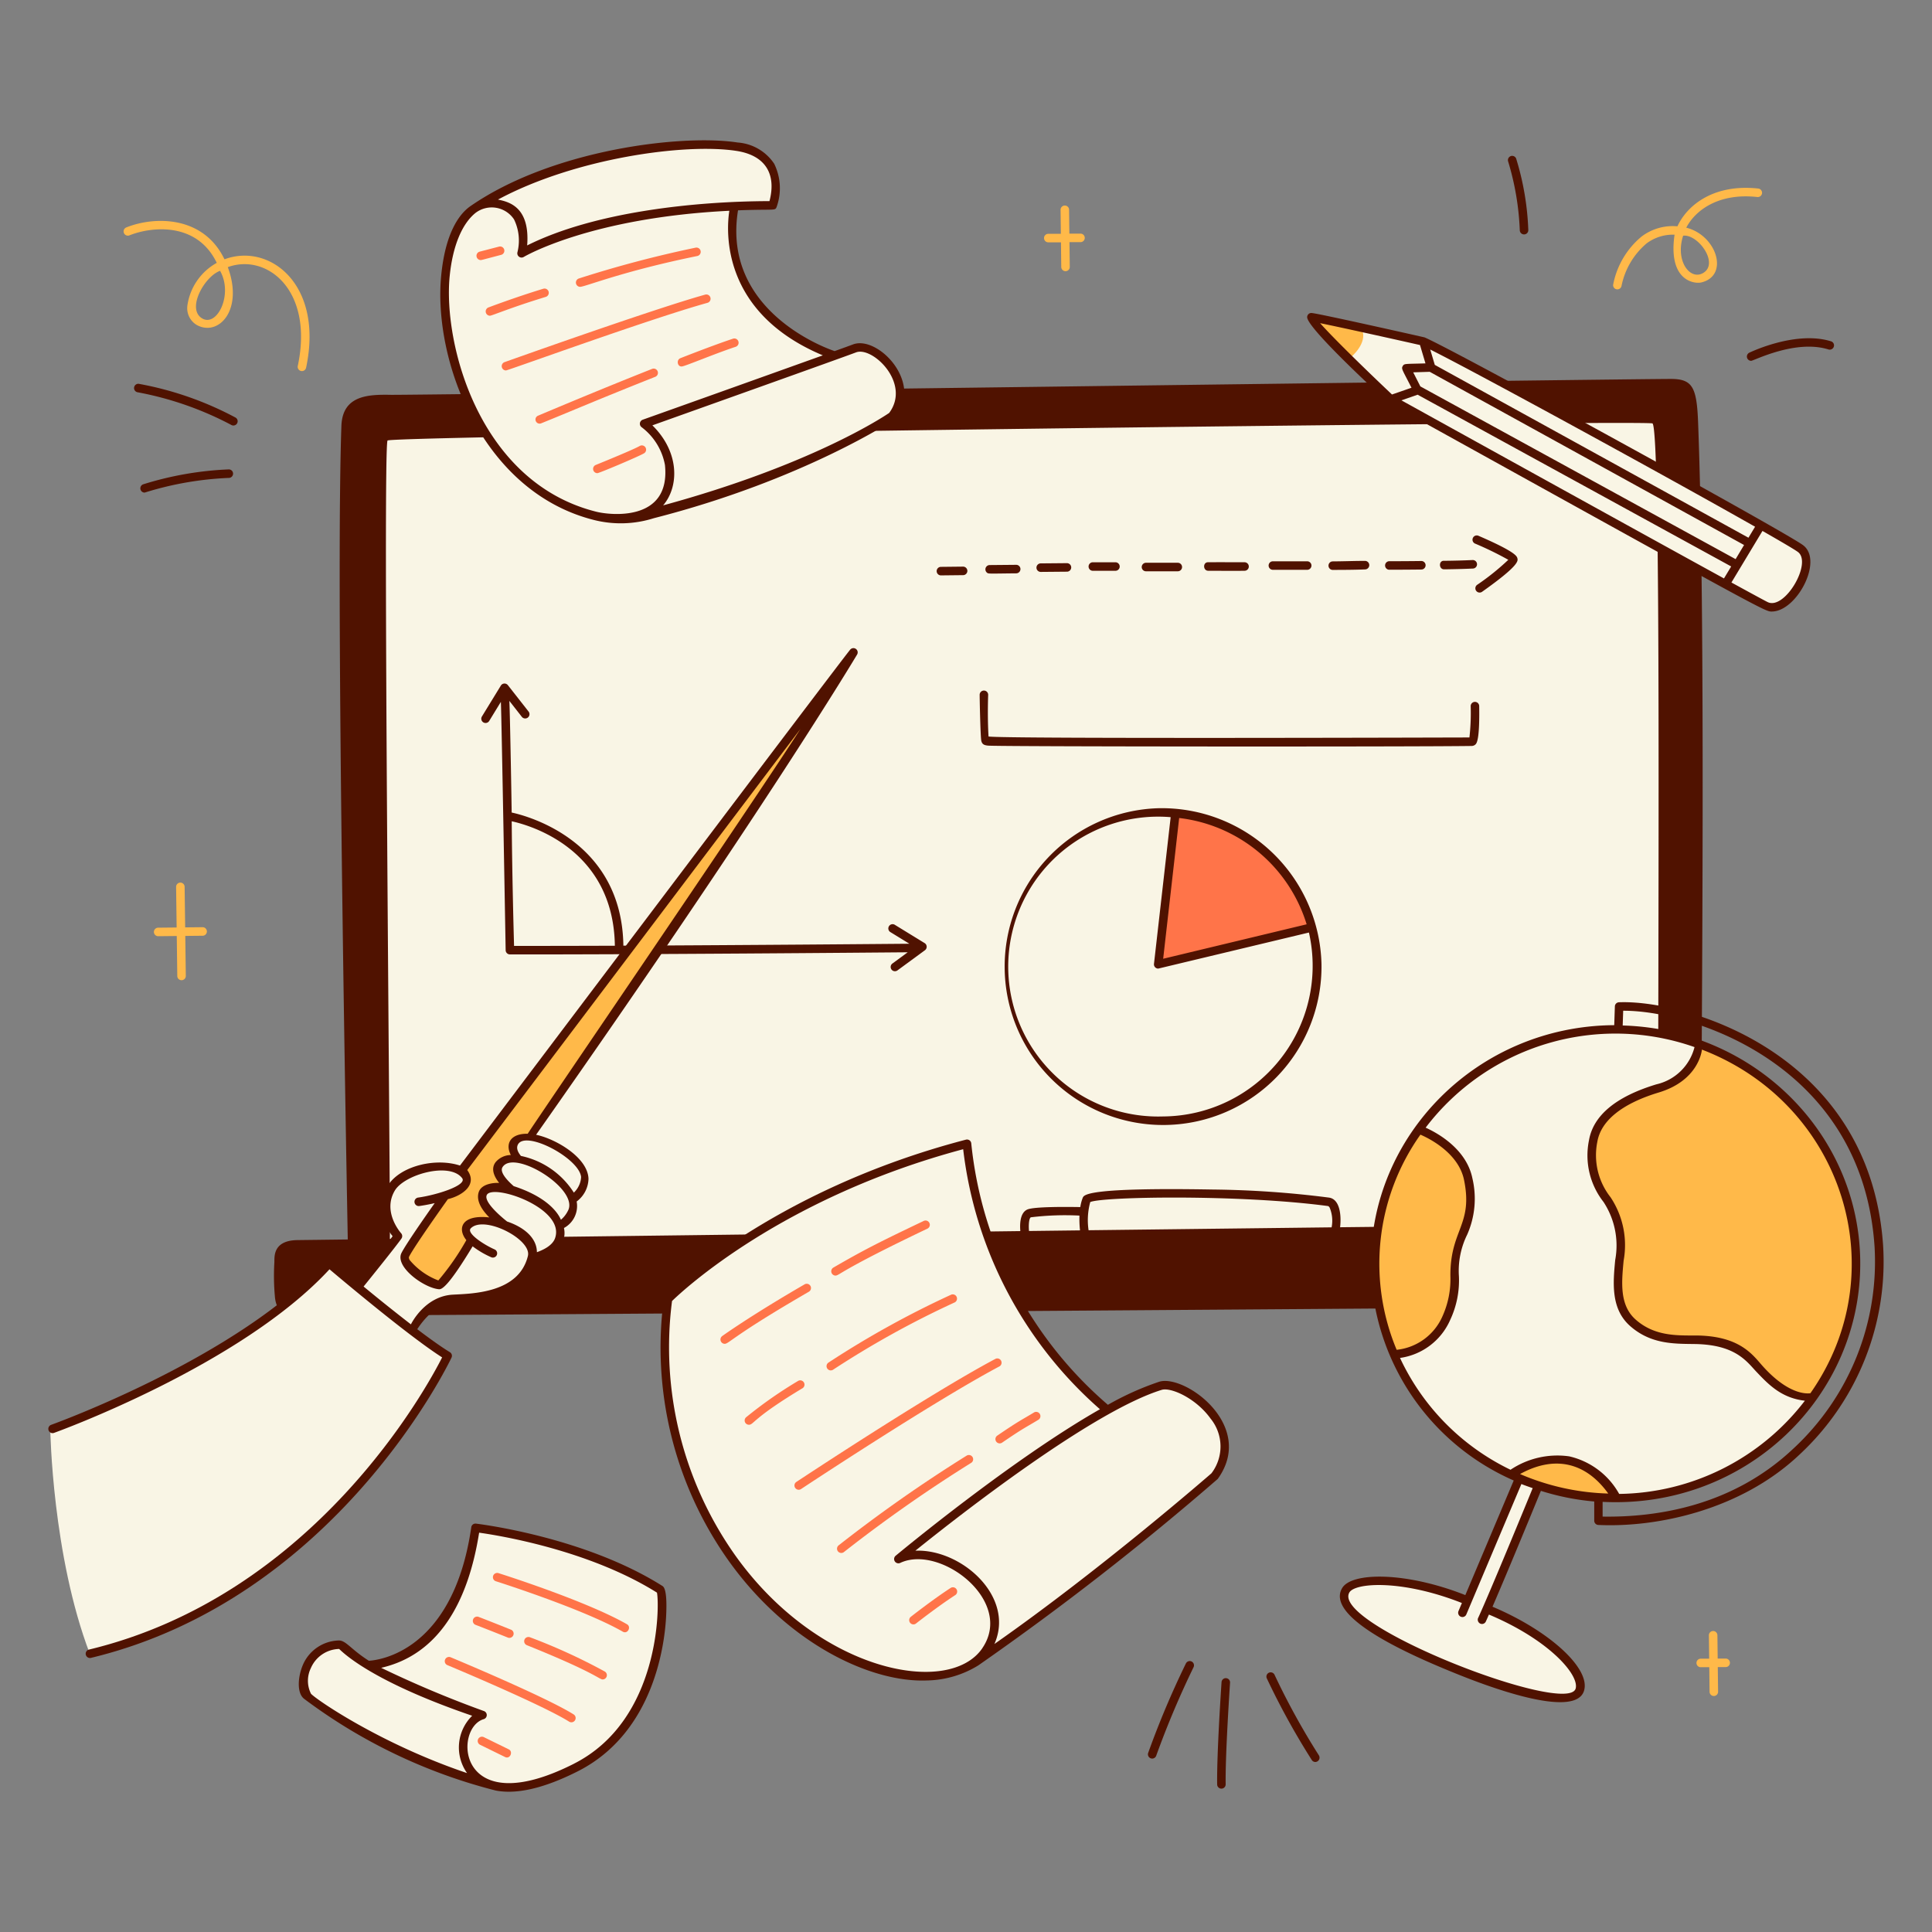 <svg xmlns="http://www.w3.org/2000/svg" fill="none" viewBox="0 0 200 200"><rect x="0" y="0" width="200" height="200" fill="#808080" stroke="none"/><g id="teacher-presenting--education-teacher-presenting"><g id="board"><path id="vector" fill="#f9f5e5" d="M37.906 130.517s-0.532 -86.514 0.111 -87c0.643 -0.486 133.49 -3.06 134.481 -2.092 0.991 0.968 1.355 87.058 1.355 87.058l-135.947 2.034Z" stroke-width="1"></path><path id="vector_2" fill="#ff7449" d="m121.615 84.305 -1.682 15.427 15.924 -3.694s-2.981 -11.207 -14.242 -11.733Z" stroke-width="1"></path><path id="vector_3" fill="#501200" d="M149.5 58.936c-0.57 0.008 -0.586 -0.922 -0.011 -0.882a74.804 74.804 0 0 0 2.95 -0.079 0.44 0.44 0 0 1 0.462 0.419 0.448 0.448 0 0 1 -0.114 0.318 0.444 0.444 0 0 1 -0.305 0.144c-0.989 0.044 -1.982 0.068 -2.982 0.08Z" stroke-width="1"></path><path id="vector_4" fill="#501200" d="M147.141 58.957c-0.967 0.013 -2.069 0.019 -3.345 0.022a0.442 0.442 0 0 1 0 -0.882c1.273 0 2.373 -0.009 3.337 -0.022a0.44 0.44 0 1 1 0.008 0.882Z" stroke-width="1"></path><path id="vector_5" fill="#501200" d="M141.325 58.945c-1.125 0.047 -2.26 0.048 -3.387 0.052a0.442 0.442 0 0 1 0 -0.882c1.129 -0.005 2.258 -0.052 3.388 -0.053a0.445 0.445 0 0 1 0.421 0.442 0.444 0.444 0 0 1 -0.422 0.441Z" stroke-width="1"></path><path id="vector_6" fill="#501200" d="M135.321 58.987h-3.55a0.443 0.443 0 0 1 -0.444 -0.438 0.44 0.44 0 0 1 0.438 -0.444h3.554a0.44 0.44 0 1 1 0.002 0.882Z" stroke-width="1"></path><path id="vector_7" fill="#501200" d="M128.838 59.086c-1.252 0.021 -2.506 0 -3.758 0 -0.56 0 -0.58 -0.9 -0.008 -0.882 1.253 -0.009 2.507 0 3.761 0a0.443 0.443 0 0 1 0.443 0.438 0.44 0.44 0 0 1 -0.438 0.444Z" stroke-width="1"></path><path id="vector_8" fill="#501200" d="M121.929 59.14h-3.291a0.44 0.44 0 0 1 -0.319 -0.75 0.438 0.438 0 0 1 0.31 -0.132h3.292a0.44 0.44 0 1 1 0.008 0.882Z" stroke-width="1"></path><path id="vector_9" fill="#501200" d="M115.474 59.088h-2.368a0.442 0.442 0 0 1 -0.008 -0.882h2.368a0.44 0.44 0 1 1 0.008 0.882Z" stroke-width="1"></path><path id="vector_10" fill="#501200" d="m110.455 59.18 -2.716 0.024a0.443 0.443 0 0 1 -0.445 -0.437 0.44 0.44 0 0 1 0.437 -0.445l2.716 -0.024a0.443 0.443 0 0 1 0.445 0.437 0.455 0.455 0 0 1 -0.126 0.313 0.443 0.443 0 0 1 -0.311 0.132Z" stroke-width="1"></path><path id="vector_11" fill="#501200" d="M105.2 59.352c-2.914 0.027 -2.871 0.064 -3.038 -0.078a0.442 0.442 0 0 1 -0.127 -0.484 0.446 0.446 0 0 1 0.405 -0.295l2.752 -0.025a0.44 0.44 0 1 1 0.008 0.882Z" stroke-width="1"></path><path id="vector_12" fill="#501200" d="m99.705 59.539 -2.323 0.025a0.442 0.442 0 0 1 -0.011 -0.882l2.323 -0.025a0.443 0.443 0 0 1 0.447 0.436 0.442 0.442 0 0 1 -0.436 0.446Z" stroke-width="1"></path><path id="vector_13" fill="#501200" d="M152.9 60.551a25.358 25.358 0 0 0 3.24 -2.6 34.114 34.114 0 0 0 -3.458 -1.686 0.439 0.439 0 0 1 -0.212 -0.571 0.44 0.44 0 0 1 0.561 -0.238c3.862 1.667 3.989 2.127 4.044 2.323 0.079 0.279 0.212 0.75 -3.665 3.493a0.442 0.442 0 0 1 -0.51 -0.721Z" stroke-width="1"></path><path id="vector_14" fill="#501200" d="M152.379 77.221c-5.991 0.093 -49.052 0.071 -50.092 -0.034 -0.4 -0.04 -0.61 -0.128 -0.7 -0.483 -0.1 -0.416 -0.18 -4.712 -0.173 -4.81a0.442 0.442 0 0 1 0.771 -0.259 0.44 0.44 0 0 1 0.109 0.318c0 0.022 -0.09 2.141 0.038 4.289 1.423 0.253 49.414 0.1 49.783 0.1 0.12 -1.075 0.164 -2.156 0.13 -3.237a0.446 0.446 0 0 1 0.266 -0.412 0.444 0.444 0 0 1 0.58 0.23 0.45 0.45 0 0 1 0.036 0.169c0.055 3.525 -0.266 3.852 -0.388 3.974a0.592 0.592 0 0 1 -0.36 0.155Z" stroke-width="1"></path><path id="vector_15" fill="#501200" d="m95.723 97.633 -3.112 -1.909a0.442 0.442 0 0 0 -0.462 0.752l1.99 1.22c-2.137 0.019 -16.841 0.146 -29.608 0.2 -0.148 -10.907 -10.031 -13.457 -11.564 -13.783 0 -0.453 -0.159 -9.775 -0.237 -11.556l1.3 1.662a0.444 0.444 0 0 0 0.7 -0.545l-2.156 -2.748a0.444 0.444 0 0 0 -0.724 0.042l-1.967 3.212a0.442 0.442 0 0 0 0.754 0.461l1.214 -1.986c0.078 1.8 0.492 25.633 0.495 25.717a0.441 0.441 0 0 0 0.44 0.428c12.844 0.022 37.567 -0.188 41.182 -0.22l-1.587 1.165a0.44 0.44 0 0 0 0.522 0.711l2.85 -2.091a0.446 0.446 0 0 0 -0.03 -0.732Zm-42.508 0.285c-0.045 -1.586 -0.2 -7.331 -0.242 -12.9 1.873 0.407 10.537 2.85 10.677 12.884 -3.819 0.012 -7.431 0.02 -10.435 0.016Z" stroke-width="1"></path><path id="vector_16" fill="#501200" d="M119.89 83.667A16.4 16.4 0 1 0 136.8 99.8a16.545 16.545 0 0 0 -16.91 -16.133Zm15.373 12.017 -14.852 3.567 1.656 -14.572a15.713 15.713 0 0 1 13.196 11.005Zm-14.877 19.891a15.525 15.525 0 0 1 -14.902 -9.738 15.526 15.526 0 0 1 4.047 -17.335 15.533 15.533 0 0 1 11.655 -3.909l-1.726 15.184a0.433 0.433 0 0 0 0.263 0.454c0.058 0.025 0.12 0.037 0.183 0.036l15.594 -3.732a15.595 15.595 0 0 1 -8.383 17.469 15.594 15.594 0 0 1 -6.731 1.571Z" stroke-width="1"></path><path id="vector_17" fill="#501200" d="M181.825 128.637a1.787 1.787 0 0 0 -0.4 -1.358 1.787 1.787 0 0 0 -1.258 -0.649c-0.094 -0.015 -1.563 -0.01 -4.117 0.01 0.122 -22.385 0.516 -62.578 -0.263 -82.906 -0.137 -3.576 -0.557 -4.464 -2.672 -4.505 -2.115 -0.041 -130.3 1.688 -132.659 1.643 -2.359 -0.045 -5 0.056 -5.114 3.217 -0.573 15.954 0.4 70.065 0.659 84.221l-5.2 0.064c-2.643 0.03 -2.367 1.851 -2.4 2.314a23.828 23.828 0 0 0 0.054 3.507c0.1 1.379 0.844 1.939 1.739 2.006 0.895 0.067 146.7 -0.981 149.137 -1.019 2.437 -0.038 2.5 -1.1 2.576 -1.748 0.076 -0.648 -0.062 -3.496 -0.082 -4.797Zm-75.112 -2.622a29.166 29.166 0 0 1 5.031 -0.177c-0.017 0.51 0.003 1.021 0.059 1.529l-5.281 0.064c-0.06 -0.686 0.013 -1.339 0.191 -1.416Zm31.134 1.039 -25.158 0.3a7.106 7.106 0 0 1 0.174 -2.92c1.363 -0.566 15.48 -0.8 24.59 0.413 0.024 0 0.1 0.013 0.19 0.16a3.51 3.51 0 0 1 0.204 2.047Zm33.792 -0.375 -32.913 0.365c0.141 -1.182 0 -2.916 -1.158 -3.07 -3.98 -0.514 -7.987 -0.793 -12 -0.834 -13.042 -0.228 -13.354 0.538 -13.487 0.864a4.357 4.357 0 0 0 -0.249 0.953c-1.47 -0.026 -4.783 -0.051 -5.477 0.249 -0.764 0.334 -0.794 1.5 -0.73 2.236l-65.266 0.813c0.057 -4.956 -0.744 -82.054 -0.24 -82.654 0.413 -0.493 130.452 -2.127 130.946 -1.769 0.921 0.668 0.563 53.543 0.574 82.847Z" stroke-width="1"></path></g><g id="pointer"><path id="vector_18" fill="#f9f5e5" d="M9.3 171.2s21.383 -3.016 36.993 -30.707l-3.62 -2.729s1.488 -3.383 4.025 -3.316c5.065 0.135 7.377 -1.095 8.342 -4.175 0 0 3.3 -0.642 2.876 -3.339 0 0 1.952 -1.27 1.379 -2.848 0 0 3.278 -2.309 -0.97 -4.865s-5.861 -1.636 -4.93 0.688c0 0 -3.439 -0.17 -0.868 3.022 0 0 -5.361 -0.862 -0.859 3.607 0 0 -5.061 -1.2 -2.957 2.044 0 0 -2.7 4.332 -3.124 4.4 -0.424 0.068 -3.276 -1.514 -3.684 -2.89 -0.408 -1.376 3.846 -6.028 3.846 -6.028s5.014 -2.1 1.094 -3.145 -9.262 1.859 -5.785 7.112l-4.087 5.248 -2.9 -2.4s-7.542 9.206 -28.863 17.157c-0.002 0.005 0.2 12.979 4.092 23.164Z" stroke-width="1"></path><path id="vector_19" fill="#ffb949" d="M41.905 130.092c-0.286 1.2 2.5 2.888 3.542 2.893 1.042 0.005 3.266 -4.4 3.266 -4.4s-2.2 -2.673 2.588 -2.207c0 0 -3.7 -4.038 1.065 -3.421 0 0 -2.71 -3.007 1.031 -3.045 0 0 -1.318 -2.379 1.53 -2.261 0 0 30.126 -44.066 29.545 -44.233 -1.409 -0.405 -36.629 47.617 -36.629 47.617s2.069 1.582 -2.036 2.947c0 -0.002 -3.791 5.644 -3.902 6.11Z" stroke-width="1"></path><path id="vector_20" fill="#501200" d="M88 67.265c-1.664 2.069 -38.3 50.636 -40.384 53.393 -2.556 -0.842 -6.266 0.053 -7.505 2.137a4.721 4.721 0 0 0 0.532 5.175c-0.8 1.079 -3.105 3.931 -3.688 4.651a263.156 263.156 0 0 1 -2.6 -2.175 0.444 0.444 0 0 0 -0.615 0.042C24.82 140.459 5.487 147.43 5.292 147.5a0.444 0.444 0 0 0 -0.038 0.816 0.44 0.44 0 0 0 0.338 0.016c0.194 -0.069 19.329 -6.969 28.517 -16.936 1.584 1.339 8.339 7.008 11.661 9.121 -1.529 3.022 -13.191 24.634 -36.586 30.254a0.442 0.442 0 0 0 0.206 0.858c25.467 -6.118 37.235 -30.841 37.351 -31.09a0.44 0.44 0 0 0 -0.171 -0.564c-0.869 -0.524 -2.071 -1.388 -3.378 -2.378 0.037 -0.03 1.6 -2.65 3.7 -2.691 3.087 -0.06 7.18 -0.178 8.488 -4.291 0.135 -0.033 2.288 -0.578 2.9 -2.123a2.34 2.34 0 0 0 0.1 -1.37 2.584 2.584 0 0 0 1.316 -2.744 3.02 3.02 0 0 0 1.225 -2.344c-0.064 -2.208 -3.4 -4.147 -5.426 -4.563C79.165 83.8 88.629 67.923 88.722 67.766a0.44 0.44 0 0 0 -0.722 -0.501Zm-33.35 62.746c-0.939 3.855 -5.733 3.9 -7.777 4.012 -2.931 0.164 -4.323 3.051 -4.334 3.076a200.11 200.11 0 0 1 -4.9 -3.917c0.625 -0.773 3.363 -4.166 3.92 -4.97a0.445 0.445 0 0 0 -0.034 -0.546c-0.08 -0.089 -1.954 -2.233 -0.652 -4.421 0.985 -1.657 5.66 -2.985 6.963 -1.289 0.575 0.748 -2.676 1.76 -4.549 2.016a0.441 0.441 0 0 0 0.12 0.875c0.275 -0.038 0.884 -0.132 1.593 -0.3 -1.053 1.491 -2.986 4.264 -3.436 5.153 -0.724 1.431 2.34 3.64 3.884 3.762 0.311 0.025 1.014 -0.361 3.478 -4.443 0.593 0.451 1.237 0.83 1.92 1.128a0.44 0.44 0 0 0 0.582 -0.226 0.442 0.442 0 0 0 -0.227 -0.582c-1.138 -0.5 -2.949 -1.693 -2.466 -2.183 1.378 -1.401 6.331 1.144 5.914 2.855h0.001Zm2.815 -1.848c-0.28 0.816 -1.315 1.259 -1.886 1.464 0 -1.342 -1.128 -2.513 -3.086 -3.177 -0.014 -0.013 -2.48 -1.913 -2.106 -2.736 0.56 -1.233 8.152 1.321 7.077 4.449h0.001Zm1.315 -2.8a2.876 2.876 0 0 1 -0.714 0.906c-0.078 -0.156 -0.8 -2.152 -4.893 -3.482 -0.026 -0.043 -1.56 -1.286 -1.16 -1.95 1.179 -1.955 8.043 2.303 6.766 4.528l0.001 -0.002Zm1.377 -3.527a2.39 2.39 0 0 1 -0.753 1.624 8.578 8.578 0 0 0 -5.483 -3.8c-0.016 -0.05 -0.579 -0.622 -0.314 -1.161 0.76 -1.553 6.335 1.381 6.549 3.339l0.001 -0.002Zm-5.527 -4.469c-1.758 -0.038 -2.366 1.016 -1.748 2.2a2.106 2.106 0 0 0 -1.558 0.717c-0.567 0.709 -0.148 1.547 0.351 2.173 -0.275 -0.025 -1.816 -0.017 -2.124 0.97 -0.285 0.916 0.382 1.879 1.105 2.6 -2.907 -0.321 -3.335 1.174 -2.38 2.35a26.103 26.103 0 0 1 -2.9 4.173 7.143 7.143 0 0 1 -2.975 -2.124c-0.112 -0.217 -0.066 -0.308 -0.051 -0.338 0.553 -1.091 3.669 -5.467 4.018 -5.955 1.378 -0.322 3.15 -1.448 2 -3.01l34.5 -45.671c-5.062 7.901 -28.248 41.817 -28.239 41.917l0.001 -0.002Z" stroke-width="1"></path></g><g id="globe"><path id="vector_21" fill="#f9f5e5" d="M151.731 165.661s-10.737 -4.045 -12.487 -0.89 10.151 7.575 10.887 7.838c0.736 0.263 11.422 4.915 13.3 2.416 1.878 -2.499 -7.162 -7.544 -9.433 -8.454l5.322 -12.709c5.7 1.575 23.734 4.363 31.677 -15.7 4.532 -11.447 -2.853 -25.38 -15.038 -30.212 -8.806 -3.492 -24.778 -0.926 -30.837 11.53 -8.915 18.331 5.523 30.9 11.988 33.482l-5.379 12.699Z" stroke-width="1"></path><path id="vector_22" fill="#ffb949" d="M146.876 116.93s3.885 1.421 4.866 4.276c1.362 3.964 -0.417 6.307 -1.006 8.595 -0.589 2.288 0.694 9.315 -6.333 10.5 -0.003 -0.001 -6.268 -11.158 2.473 -23.371Z" stroke-width="1"></path><path id="vector_23" fill="#ffb949" d="M175.828 108.119a5.804 5.804 0 0 1 -4.394 4.749c-4.448 1.324 -6.483 2.805 -6.668 6.57 -0.193 3.919 2.2 4.879 2.8 7.662 0.588 2.722 -1.23 7.175 1.371 9.737 2.778 2.736 8.171 1.114 10.449 2.522 2.458 1.519 4.268 5.077 7.972 5.325 0 0 6.868 -6.979 3.874 -20.189 -1.793 -7.927 -8.445 -14.06 -15.404 -16.376Z" stroke-width="1"></path><path id="vector_24" fill="#ffb949" d="M156.363 152.7s6.553 2.7 10.756 2.318c0 0.004 -3.234 -6.945 -10.756 -2.318Z" stroke-width="1"></path><path id="vector_25" fill="#501200" d="M194.94 128.958c-1.338 -19.739 -19.966 -25.321 -27.041 -25.211 -0.1 0 -0.206 0 -0.305 0.009a0.438 0.438 0 0 0 -0.423 0.426l-0.066 1.943c-14.145 0.082 -25.4 11.439 -25.193 25.091A24.676 24.676 0 0 0 156.7 153.26l-5.009 11.864c-6.122 -2.421 -11.753 -2.4 -12.748 -0.732 -1.935 3.234 8.284 7.437 11.8 8.865 2.934 1.189 12.264 4.781 13.228 1.79 0.74 -2.293 -3.571 -6.238 -9.468 -8.72 1.66 -3.829 4.655 -11.127 5.01 -11.994a25.53 25.53 0 0 0 5.522 1.1v1.989a0.44 0.44 0 0 0 0.428 0.441c6.053 0.279 14.741 -1.527 20.821 -7.283a27.251 27.251 0 0 0 8.656 -21.622Zm-47.9 -11.5c0.771 0.329 3.935 1.842 4.517 4.691 0.958 4.676 -1.444 5.125 -1.413 9.942a9.31 9.31 0 0 1 -0.822 4.173 5.835 5.835 0 0 1 -4.741 3.467 23.093 23.093 0 0 1 2.462 -22.274l-0.003 0.001Zm9.328 34.691a24.225 24.225 0 0 1 -11.439 -11.576 6.682 6.682 0 0 0 5.209 -3.968c0.655 -1.406 0.96 -2.95 0.888 -4.5a8.468 8.468 0 0 1 0.858 -4.3 9.199 9.199 0 0 0 0.538 -5.828c-0.633 -3.1 -3.721 -4.739 -4.841 -5.241a24.685 24.685 0 0 1 27.836 -8.341 5.284 5.284 0 0 1 -3.942 3.854c-4.187 1.266 -6.536 3.215 -6.984 5.793a7.808 7.808 0 0 0 1.5 6.378 8.215 8.215 0 0 1 1.215 6.011c-0.223 2.371 -0.475 5.059 1.551 6.845 2.144 1.887 4.544 1.828 6.66 1.857 4.267 0.057 5.4 1.816 6.423 2.891 1.266 1.333 2.586 2.7 5 2.978a24.622 24.622 0 0 1 -19.224 9.648 7.95 7.95 0 0 0 -5.165 -3.888 8.714 8.714 0 0 0 -6.08 1.386l-0.003 0.001Zm19.8 -43.5c14.579 5.586 20.142 22.915 11.239 35.583 -0.044 -0.019 -2.015 0.437 -4.936 -2.817 -1.017 -1.133 -2.354 -3.182 -7.069 -3.167 -1.959 0.006 -4.179 0.029 -6.069 -1.637 -1.691 -1.488 -1.47 -3.832 -1.257 -6.1a8.953 8.953 0 0 0 -1.35 -6.569 7.045 7.045 0 0 1 -1.319 -2.725 7.04 7.04 0 0 1 -0.05 -3.027c0.379 -2.192 2.582 -3.956 6.369 -5.1 4.1 -1.24 4.44 -4.279 4.452 -4.408 0.009 -0.015 -0.003 -0.024 -0.003 -0.037l-0.007 0.004Zm-23.157 58.841a0.453 0.453 0 0 0 0.038 0.421 0.442 0.442 0 0 0 0.37 0.204 0.435 0.435 0 0 0 0.234 -0.072 0.435 0.435 0 0 0 0.16 -0.185c0.093 -0.2 0.2 -0.451 0.322 -0.719 6.162 2.587 9.343 6.2 8.981 7.641 -0.737 2.943 -25.387 -6.611 -23.428 -9.931 0.6 -1.021 5.469 -1.347 11.648 1.093l-0.355 0.84a0.446 0.446 0 0 0 0.204 0.561 0.46 0.46 0 0 0 0.209 0.053 0.437 0.437 0 0 0 0.4 -0.27l5.7 -13.5c0.383 0.156 0.778 0.288 1.17 0.426 -0.529 1.297 -4.364 10.634 -5.646 13.434l-0.007 0.004Zm4.338 -14.894c3.392 -1.876 6.683 -1.388 9.136 2.015a24.787 24.787 0 0 1 -9.129 -2.019l-0.007 0.004Zm28.312 -2.65c-6.281 5.948 -14.124 7.14 -19.759 7.052v-1.526c14.89 0.748 26.886 -10.968 26.667 -25.04 -0.206 -13.252 -11.136 -23.9 -24.588 -24.273l0.051 -1.527c6.921 -0.045 24.734 5.4 26.02 24.389a26.382 26.382 0 0 1 -8.384 20.921l-0.007 0.004Z" stroke-width="1"></path></g><g id="pencil"><path id="vector_26" fill="#f9f5e5" d="M183.284 62.961c-0.858 0.13 -38.983 -21.34 -39.373 -21.6 -0.39 -0.26 -8.223 -7.86 -7.856 -8.356 0.367 -0.496 11.014 2.208 11.474 2.363 0.46 0.155 34.643 18.878 35.155 19.114 0.512 0.236 4.146 2.279 4.28 3.28 0.184 1.369 -0.922 4.782 -3.68 5.199Z" stroke-width="1"></path><path id="vector_27" fill="#ffb949" d="M139.791 37.019s1.834 -1.446 1.2 -2.926c-0.113 -0.263 -4.618 -0.736 -4.618 -0.736l3.418 3.662Z" stroke-width="1"></path><path id="vector_28" fill="#501200" d="M186.665 56.446c-1.78 -1.358 -36.214 -20.263 -39.195 -21.519 -0.024 -0.01 -10.756 -2.431 -11.653 -2.52a0.426 0.426 0 0 0 -0.346 0.094 0.43 0.43 0 0 0 -0.154 0.324c-0.039 1.177 8.421 8.887 8.453 8.9 39.472 21.855 38.929 21.591 39.673 21.579 2.557 -0.034 5.326 -5.25 3.222 -6.858Zm-41.595 -15 1.685 -0.586 32.457 17.779 -0.747 1.24c-9.105 -4.997 -29.019 -16.016 -33.395 -18.438v0.005Zm34.6 16.436L147.036 40l-0.74 -1.456 1.71 -0.055 32.539 17.93 -0.875 1.463Zm1.33 -2.217 -32.471 -17.892 -0.472 -1.59c4.919 2.456 24.637 13.241 33.628 18.344L181 55.665Zm-44.343 -22.211c2.255 0.455 7.8 1.691 10.341 2.264l0.566 1.9c-2.123 0.068 -2.191 0 -2.355 0.28 -0.164 0.28 -0.052 0.35 0.909 2.24l-2.018 0.7c-3 -2.833 -6.2 -5.978 -7.443 -7.384ZM183 62.335c-0.229 -0.108 -1.631 -0.868 -3.763 -2.036l3.213 -5.336c2.009 1.147 3.363 1.945 3.678 2.184 1.488 1.135 -1.364 6.017 -3.128 5.188Z" stroke-width="1"></path></g><g id="paper 1"><path id="vector_29" fill="#f9f5e5" d="M65.693 53.61c5.474 -0.926 21.26 -7.081 26.765 -10.511 2.376 -1.481 -0.477 -6.9 -3.343 -7.084a7.9 7.9 0 0 0 -2.975 0.859s-11.653 -4.088 -10.213 -15.415l3.961 -0.184s2.023 -4.712 -2.927 -5.929c-4.837 -1.188 -21.115 0.616 -27.713 6.113 -6.328 5.271 -2.152 16.458 -1.507 18.2 3.2 8.66 10.71 15.176 17.952 13.951Z" stroke-width="1"></path><path id="vector_30" fill="#501200" d="M88.3 35.656c-0.236 0.09 -0.917 0.338 -1.9 0.691 -0.015 -0.007 -11.753 -3.767 -10 -14.573 3.821 -0.147 3.838 0.077 4 -0.36a5.756 5.756 0 0 0 -0.255 -4.461 4.965 4.965 0 0 0 -3.778 -2.2c-5.754 -0.888 -19.195 0.72 -27.668 6.587 -1.171 0.811 -2.6 2.792 -3.025 7.179 -0.86 8.754 4.18 22.425 15.875 25.325 2.024 0.499 4.147 0.43 6.134 -0.2 15.563 -3.976 25 -10.267 25.026 -10.3 2.923 -3.816 -1.886 -8.655 -4.409 -7.688ZM76.232 15.62c3.105 0.478 4.134 2.5 3.424 5.2 -7.784 0.018 -18.159 1.123 -25.084 4.587 0.311 -4.037 -1.941 -4.518 -3.021 -4.747 7.974 -4.285 19.36 -5.86 24.681 -5.04ZM61.761 52.982C49.615 49.971 45.86 35.617 46.55 28.6c0.312 -3.173 1.3 -5.456 2.675 -6.559a2.768 2.768 0 0 1 3.988 0.673 5 5 0 0 1 0.354 3.395 0.44 0.44 0 0 0 0.657 0.487c0.074 -0.045 6.9 -4.067 21.275 -4.777 -0.318 2.085 -0.883 10.537 9.68 14.967a9898.537 9898.537 0 0 1 -18.648 6.664 0.443 0.443 0 0 0 -0.117 0.768 6.335 6.335 0 0 1 2.422 3.918c0.615 5.939 -5.704 5.185 -7.075 4.846Zm30.286 -10.235c-0.7 0.478 -8.226 5.434 -23.4 9.569 1.685 -1.976 1.686 -5.542 -1.113 -8.284 3.64 -1.3 19.686 -7.019 21.08 -7.552 1.694 -0.655 5.723 3.185 3.433 6.267Z" stroke-width="1"></path><path id="vector_31" fill="#ff7449" d="M60.055 29.693a0.443 0.443 0 0 1 -0.135 -0.863 118.174 118.174 0 0 1 12.087 -3.192 0.441 0.441 0 0 1 0.178 0.864c-7.772 1.584 -11.585 3.182 -12.13 3.191Z" stroke-width="1"></path><path id="vector_32" fill="#ff7449" d="M50.719 32.683a0.443 0.443 0 0 1 -0.162 -0.854c0.027 -0.01 2.8 -1.061 5.683 -1.938a0.44 0.44 0 0 1 0.257 0.843c-3.626 1.105 -5.558 1.946 -5.778 1.949Z" stroke-width="1"></path><path id="vector_33" fill="#ff7449" d="M52.374 38.349a0.444 0.444 0 0 1 -0.155 -0.857c0.154 -0.055 15.469 -5.516 20.781 -6.992a0.44 0.44 0 0 1 0.237 0.849c-6.019 1.673 -20.625 6.996 -20.863 7Z" stroke-width="1"></path><path id="vector_34" fill="#ff7449" d="M70.6 37.934c-0.475 0.063 -0.612 -0.676 -0.17 -0.852 0 0 3.3 -1.308 5.449 -2.02a0.441 0.441 0 1 1 0.278 0.838c-2.125 0.7 -5.148 1.979 -5.557 2.034Z" stroke-width="1"></path><path id="vector_35" fill="#ff7449" d="M56.033 43.818a0.428 0.428 0 0 1 -0.568 -0.555 0.428 0.428 0 0 1 0.237 -0.232c0.06 -0.025 6 -2.546 11.827 -4.852a0.442 0.442 0 0 1 0.326 0.82C62.041 41.3 59 42.622 56.033 43.818Z" stroke-width="1"></path><path id="vector_36" fill="#ff7449" d="M61.843 48.982a0.442 0.442 0 0 1 -0.171 -0.851c1.065 -0.429 3.959 -1.619 4.55 -1.963a0.44 0.44 0 0 1 0.445 0.761c-0.606 0.353 -4.631 2.05 -4.824 2.053Z" stroke-width="1"></path><path id="vector_37" fill="#ff7449" d="M49.762 26.922a0.443 0.443 0 0 1 -0.118 -0.868l2.015 -0.525a0.44 0.44 0 0 1 0.223 0.853c-1.947 0.511 -2.019 0.539 -2.12 0.54Z" stroke-width="1"></path></g><g id="paper 3"><path id="vector_38" fill="#f9f5e5" d="M38.446 172.369s8.536 -0.255 10.671 -13.991c0 0 7.405 -0.319 19.259 6.247 0 0 0.985 8.452 -4 14.5 -3.446 4.176 -9.7 6.895 -14.189 5.5 -4.489 -1.395 -13.182 -4.858 -18.287 -9.145 -1.32 -1.108 0.165 -5.411 3.382 -5.136l3.164 2.025Z" stroke-width="1"></path><path id="vector_39" fill="#501200" d="M68.586 164.188c-8.117 -5.14 -19.2 -6.45 -19.314 -6.462a0.436 0.436 0 0 0 -0.485 0.374c-1.985 13.668 -10.548 13.8 -10.6 13.823 -1.9 -1.2 -2.386 -2.148 -3.161 -2.1a4.157 4.157 0 0 0 -3.657 2.493c-0.539 1.244 -0.666 2.944 0.113 3.545a56.047 56.047 0 0 0 19.821 9.491c2.733 0.539 6.047 -0.739 8.533 -2 7.951 -4.038 8.994 -13.346 9.123 -16.1 0.089 -1.822 -0.038 -2.852 -0.373 -3.064Zm-36.4 11.133a2.999 2.999 0 0 1 0 -2.652A3.27 3.27 0 0 1 35.1 170.7c0.095 0.015 2.677 3.11 13.78 6.914a4.594 4.594 0 0 0 -0.53 5.936c-9.007 -3.042 -15.728 -7.689 -16.169 -8.229h0.005Zm27.257 7.245c-12.163 6.177 -12.537 -3.672 -9.37 -4.6a0.437 0.437 0 0 0 0.316 -0.41 0.44 0.44 0 0 0 -0.292 -0.428 111.87 111.87 0 0 1 -10.638 -4.476c5.939 -1.363 9 -6.759 10.14 -13.99 2.074 0.29 11.366 1.792 18.409 6.206 0.272 1.257 0.358 13.162 -8.57 17.698h0.005Z" stroke-width="1"></path><path id="vector_40" fill="#ff7449" d="M64.469 168.909c-4.126 -2.362 -13.043 -5.189 -13.151 -5.223a0.44 0.44 0 0 1 -0.06 -0.802 0.441 0.441 0 0 1 0.326 -0.04c0.369 0.117 9.111 2.887 13.324 5.3 0.472 0.271 0.067 1.056 -0.439 0.765Z" stroke-width="1"></path><path id="vector_41" fill="#ff7449" d="M62.391 173.855c-0.355 0.006 -0.745 -0.689 -7.862 -3.55a0.443 0.443 0 0 1 -0.234 -0.569 0.442 0.442 0 0 1 0.563 -0.249 60.395 60.395 0 0 1 7.75 3.548 0.444 0.444 0 0 1 0.201 0.492 0.439 0.439 0 0 1 -0.418 0.328Z" stroke-width="1"></path><path id="vector_42" fill="#ff7449" d="M52.605 169.535c-1.954 -0.786 -3.4 -1.341 -3.4 -1.341a0.442 0.442 0 0 1 0.318 -0.823s1.446 0.557 3.407 1.346a0.442 0.442 0 0 1 -0.325 0.818Z" stroke-width="1"></path><path id="vector_43" fill="#ff7449" d="M58.915 178.224c-2.81 -1.767 -12.5 -5.809 -12.619 -5.858a0.44 0.44 0 0 1 0.01 -0.802 0.442 0.442 0 0 1 0.327 -0.012c0.4 0.167 9.876 4.117 12.752 5.925a0.446 0.446 0 0 1 0.195 0.276 0.442 0.442 0 0 1 -0.332 0.528 0.434 0.434 0 0 1 -0.172 0.004 0.426 0.426 0 0 1 -0.161 -0.061Z" stroke-width="1"></path><path id="vector_44" fill="#ff7449" d="m52.279 181.884 -2.58 -1.265a0.438 0.438 0 0 1 -0.202 -0.589 0.44 0.44 0 0 1 0.589 -0.202l2.58 1.264c0.486 0.238 0.134 1.055 -0.387 0.792Z" stroke-width="1"></path></g><g id="paper 2"><path id="vector_45" fill="#f9f5e5" d="M69.159 134.438s13.147 -12.031 30.817 -15.864c0 0 1.39 16.143 14.411 27.192 0 0 5.343 -2.5 6.349 -2.282 7.385 1.593 6.5 7.787 4.984 9.315 -1.516 1.528 -23.969 19.914 -27.68 20.519 -3.711 0.605 -14.27 -0.047 -22.408 -12.095 -2.717 -4.023 -7.867 -11.67 -6.473 -26.785Z" stroke-width="1"></path><path id="vector_46" fill="#501200" d="M120 143.037a30.06 30.06 0 0 0 -5.311 2.388 41.189 41.189 0 0 1 -14.142 -27.04 0.438 0.438 0 0 0 -0.358 -0.413 0.454 0.454 0 0 0 -0.194 0.005c-20.375 5.315 -31.046 16.073 -31.152 16.181a0.431 0.431 0 0 0 -0.116 0.222 38.1 38.1 0 0 0 6.623 27.08c6.17 8.707 14.806 12.741 20.617 12.5a10.458 10.458 0 0 0 5.308 -1.56 295.894 295.894 0 0 0 24.784 -19.3c4 -5.548 -3.436 -10.874 -6.059 -10.063Zm-18.309 27.586c-3.478 5.09 -17.047 2.424 -25.622 -9.672a37.3 37.3 0 0 1 -6.5 -26.27c1.079 -1.052 11.35 -10.69 30.139 -15.715a42.322 42.322 0 0 0 14.159 26.918c-9.075 5.166 -20.558 14.675 -21.16 15.175a0.443 0.443 0 0 0 0.167 0.755c0.1 0.031 0.21 0.025 0.306 -0.017 4.12 -1.966 11.861 3.916 8.507 8.826h0.004Zm23.722 -18.109c-0.121 0.1 -11.372 9.907 -22.472 17.672 2.168 -4.912 -3.426 -9.858 -8.183 -9.658 4.535 -3.651 18.317 -14.435 25.5 -16.648 0.939 -0.291 3.536 0.851 5.054 2.964a4.573 4.573 0 0 1 0.097 5.67h0.004Z" stroke-width="1"></path><path id="vector_47" fill="#ff7449" d="M86.49 132.048a0.448 0.448 0 0 1 -0.423 -0.326 0.445 0.445 0 0 1 0.194 -0.497c3.25 -1.882 4.771 -2.643 9.372 -4.839a0.443 0.443 0 0 1 0.38 0.8c-9.113 4.345 -9.104 4.855 -9.523 4.862Z" stroke-width="1"></path><path id="vector_48" fill="#ff7449" d="M75.024 139.112a0.445 0.445 0 0 1 -0.265 -0.8c0.028 -0.022 2.928 -2.11 8.532 -5.356a0.44 0.44 0 1 1 0.443 0.763c-7.842 4.543 -8.262 5.381 -8.71 5.393Z" stroke-width="1"></path><path id="vector_49" fill="#ff7449" d="M85.731 141.076a97.144 97.144 0 0 1 12.744 -7.056 0.44 0.44 0 0 1 0.555 0.23 0.44 0.44 0 0 1 -0.189 0.57 96.335 96.335 0 0 0 -12.622 6.987 0.44 0.44 0 0 1 -0.65 -0.454 0.442 0.442 0 0 1 0.162 -0.277Z" stroke-width="1"></path><path id="vector_50" fill="#ff7449" d="M77.527 147.49a0.447 0.447 0 0 1 -0.41 -0.281 0.446 0.446 0 0 1 0.11 -0.485 44.435 44.435 0 0 1 5.418 -3.786 0.443 0.443 0 0 1 0.454 0.757c-5.225 3.137 -5.056 3.792 -5.572 3.795Z" stroke-width="1"></path><path id="vector_51" fill="#ff7449" d="M82.42 153.422c0.137 -0.091 13.656 -9.041 20.592 -12.734a0.442 0.442 0 1 1 0.415 0.779c-6.9 3.673 -20.383 12.6 -20.518 12.69a0.442 0.442 0 0 1 -0.489 -0.735Z" stroke-width="1"></path><path id="vector_52" fill="#ff7449" d="M103.226 148.623c2.324 -1.589 2.568 -1.645 3.822 -2.411a0.444 0.444 0 0 1 0.592 0.156 0.443 0.443 0 0 1 -0.132 0.598c-1.435 0.87 -1.489 0.817 -3.785 2.385a0.442 0.442 0 0 1 -0.671 -0.447 0.447 0.447 0 0 1 0.174 -0.281Z" stroke-width="1"></path><path id="vector_53" fill="#ff7449" d="M86.8 159.987a150.016 150.016 0 0 1 13.267 -9.3 0.443 0.443 0 0 1 0.664 0.473 0.44 0.44 0 0 1 -0.196 0.275 149.63 149.63 0 0 0 -13.181 9.24 0.442 0.442 0 0 1 -0.554 -0.688Z" stroke-width="1"></path><path id="vector_54" fill="#ff7449" d="M94.569 168.158a0.44 0.44 0 0 1 -0.28 -0.787c0.021 -0.019 2.263 -1.781 4.139 -3a0.442 0.442 0 0 1 0.479 0.741c-1.84 1.191 -4.05 2.929 -4.073 2.946a0.436 0.436 0 0 1 -0.265 0.1Z" stroke-width="1"></path></g><g id="elements"><path id="vector_55" fill="#ffb949" d="M30.826 37.883c1.678 -7.9 -3.242 -11.692 -7.244 -10.229 1.666 4.507 -1 7.217 -3.22 5.985a2.023 2.023 0 0 1 -0.957 -2.054 6.016 6.016 0 0 1 3.034 -4.373c-2.059 -4.277 -6.773 -3.754 -9.038 -2.849a0.44 0.44 0 1 1 -0.328 -0.819c2.947 -1.181 7.992 -1.225 10.166 3.3 4.631 -1.733 10.291 2.556 8.448 11.222a0.44 0.44 0 0 1 -0.861 -0.183Zm-8.045 -9.849c-1.582 0.581 -3.389 3.763 -1.992 4.833 1.593 1.219 3.411 -2.332 1.992 -4.833Z" stroke-width="1"></path><path id="vector_56" fill="#501200" d="M23.993 44.015a33.999 33.999 0 0 0 -9.755 -3.409 0.442 0.442 0 0 1 0.116 -0.875 34.198 34.198 0 0 1 10.037 3.5 0.441 0.441 0 0 1 -0.398 0.784Z" stroke-width="1"></path><path id="vector_57" fill="#501200" d="M14.977 50.993a0.441 0.441 0 0 1 -0.167 -0.852 34.25 34.25 0 0 1 8.843 -1.548 0.44 0.44 0 1 1 0.069 0.879c-2.97 0.121 -5.91 0.632 -8.745 1.521Z" stroke-width="1"></path><path id="vector_58" fill="#ffb949" d="M166.988 29.5a8.548 8.548 0 0 1 2.94 -5.006 5.33 5.33 0 0 1 3.72 -1.066c0.988 -2.161 3.733 -4.421 8.38 -3.909a0.444 0.444 0 0 1 0.377 0.488 0.442 0.442 0 0 1 -0.477 0.39c-4 -0.449 -6.421 1.357 -7.368 3.172 3.163 0.791 4.469 4.958 1.571 5.667 -0.761 0.187 -3.471 -0.191 -2.781 -4.941a4.54 4.54 0 0 0 -2.892 0.9 7.763 7.763 0 0 0 -2.6 4.412 0.44 0.44 0 0 1 -0.87 -0.107Zm7.248 -5.1c-0.829 2.6 0.681 4.581 2 3.9 1.822 -0.937 -0.436 -4.095 -2 -3.9Z" stroke-width="1"></path><path id="vector_59" fill="#501200" d="M181.286 37.35a0.439 0.439 0 0 1 -0.437 -0.339 0.444 0.444 0 0 1 0.237 -0.499c0.2 -0.095 4.859 -2.313 8.48 -1.173a0.44 0.44 0 0 1 0.06 0.802 0.441 0.441 0 0 1 -0.326 0.04c-3.418 -1.081 -7.737 1.165 -8.014 1.169Z" stroke-width="1"></path><path id="vector_60" fill="#501200" d="M157.328 23.849a28.195 28.195 0 0 0 -1.208 -7.141 0.443 0.443 0 0 1 0.273 -0.548 0.444 0.444 0 0 1 0.558 0.254 28.481 28.481 0 0 1 1.258 7.389 0.439 0.439 0 0 1 -0.418 0.463 0.442 0.442 0 0 1 -0.463 -0.417Z" stroke-width="1"></path><path id="vector_61" fill="#501200" d="M119.282 182.047a0.442 0.442 0 0 1 -0.427 -0.576 91.642 91.642 0 0 1 3.912 -9.275 0.445 0.445 0 0 1 0.588 -0.2 0.445 0.445 0 0 1 0.205 0.586 93.466 93.466 0 0 0 -3.865 9.159 0.443 0.443 0 0 1 -0.413 0.306Z" stroke-width="1"></path><path id="vector_62" fill="#501200" d="M126 184.727c-0.05 -3.206 0.448 -10.5 0.453 -10.576a0.425 0.425 0 0 1 0.04 -0.172 0.453 0.453 0 0 1 0.256 -0.234 0.452 0.452 0 0 1 0.346 0.024 0.436 0.436 0 0 1 0.221 0.267 0.437 0.437 0 0 1 0.016 0.176c0 0.073 -0.5 7.332 -0.451 10.5a0.44 0.44 0 0 1 -0.881 0.015Z" stroke-width="1"></path><path id="vector_63" fill="#501200" d="M136.173 182.4a0.438 0.438 0 0 1 -0.375 -0.2 76.747 76.747 0 0 1 -4.669 -8.478 0.445 0.445 0 0 1 0.225 -0.562 0.445 0.445 0 0 1 0.575 0.19 75.437 75.437 0 0 0 4.6 8.361 0.453 0.453 0 0 1 0.019 0.446 0.448 0.448 0 0 1 -0.375 0.243Z" stroke-width="1"></path><path id="vector_64" fill="#ffb949" d="M178.656 171.694h-0.842l-0.028 -2.418a0.443 0.443 0 0 0 -0.448 -0.435 0.44 0.44 0 0 0 -0.434 0.448l0.029 2.418h-0.9a0.443 0.443 0 0 0 -0.415 0.446 0.437 0.437 0 0 0 0.426 0.435h0.9l0.03 2.547a0.443 0.443 0 0 0 0.447 0.434 0.439 0.439 0 0 0 0.435 -0.447l-0.031 -2.547h0.84a0.438 0.438 0 0 0 0.416 -0.445 0.44 0.44 0 0 0 -0.425 -0.436Z" stroke-width="1"></path><path id="vector_65" fill="#ffb949" d="m20.968 95.983 -1.8 0.019 -0.056 -4.2a0.441 0.441 0 0 0 -0.882 0.012l0.056 4.2 -1.919 0.02a0.44 0.44 0 0 0 0.011 0.881l1.92 -0.02 0.055 4.141a0.438 0.438 0 0 0 0.278 0.404 0.445 0.445 0 0 0 0.48 -0.102 0.446 0.446 0 0 0 0.124 -0.314l-0.055 -4.138 1.8 -0.018a0.442 0.442 0 1 0 -0.012 -0.885Z" stroke-width="1"></path><path id="vector_66" fill="#ffb949" d="M111.848 24.185H110.7l-0.029 -2.453a0.434 0.434 0 0 0 -0.126 -0.323 0.444 0.444 0 0 0 -0.494 -0.094 0.45 0.45 0 0 0 -0.236 0.254 0.435 0.435 0 0 0 -0.025 0.175l0.029 2.46h-1.306a0.438 0.438 0 0 0 -0.31 0.133 0.442 0.442 0 0 0 0.008 0.624 0.439 0.439 0 0 0 0.313 0.125h1.306l0.031 2.553a0.443 0.443 0 0 0 0.447 0.435 0.438 0.438 0 0 0 0.404 -0.278 0.445 0.445 0 0 0 0.031 -0.169l-0.031 -2.56h1.146a0.44 0.44 0 0 0 0.436 -0.446 0.439 0.439 0 0 0 -0.446 -0.436Z" stroke-width="1"></path></g></g></svg>